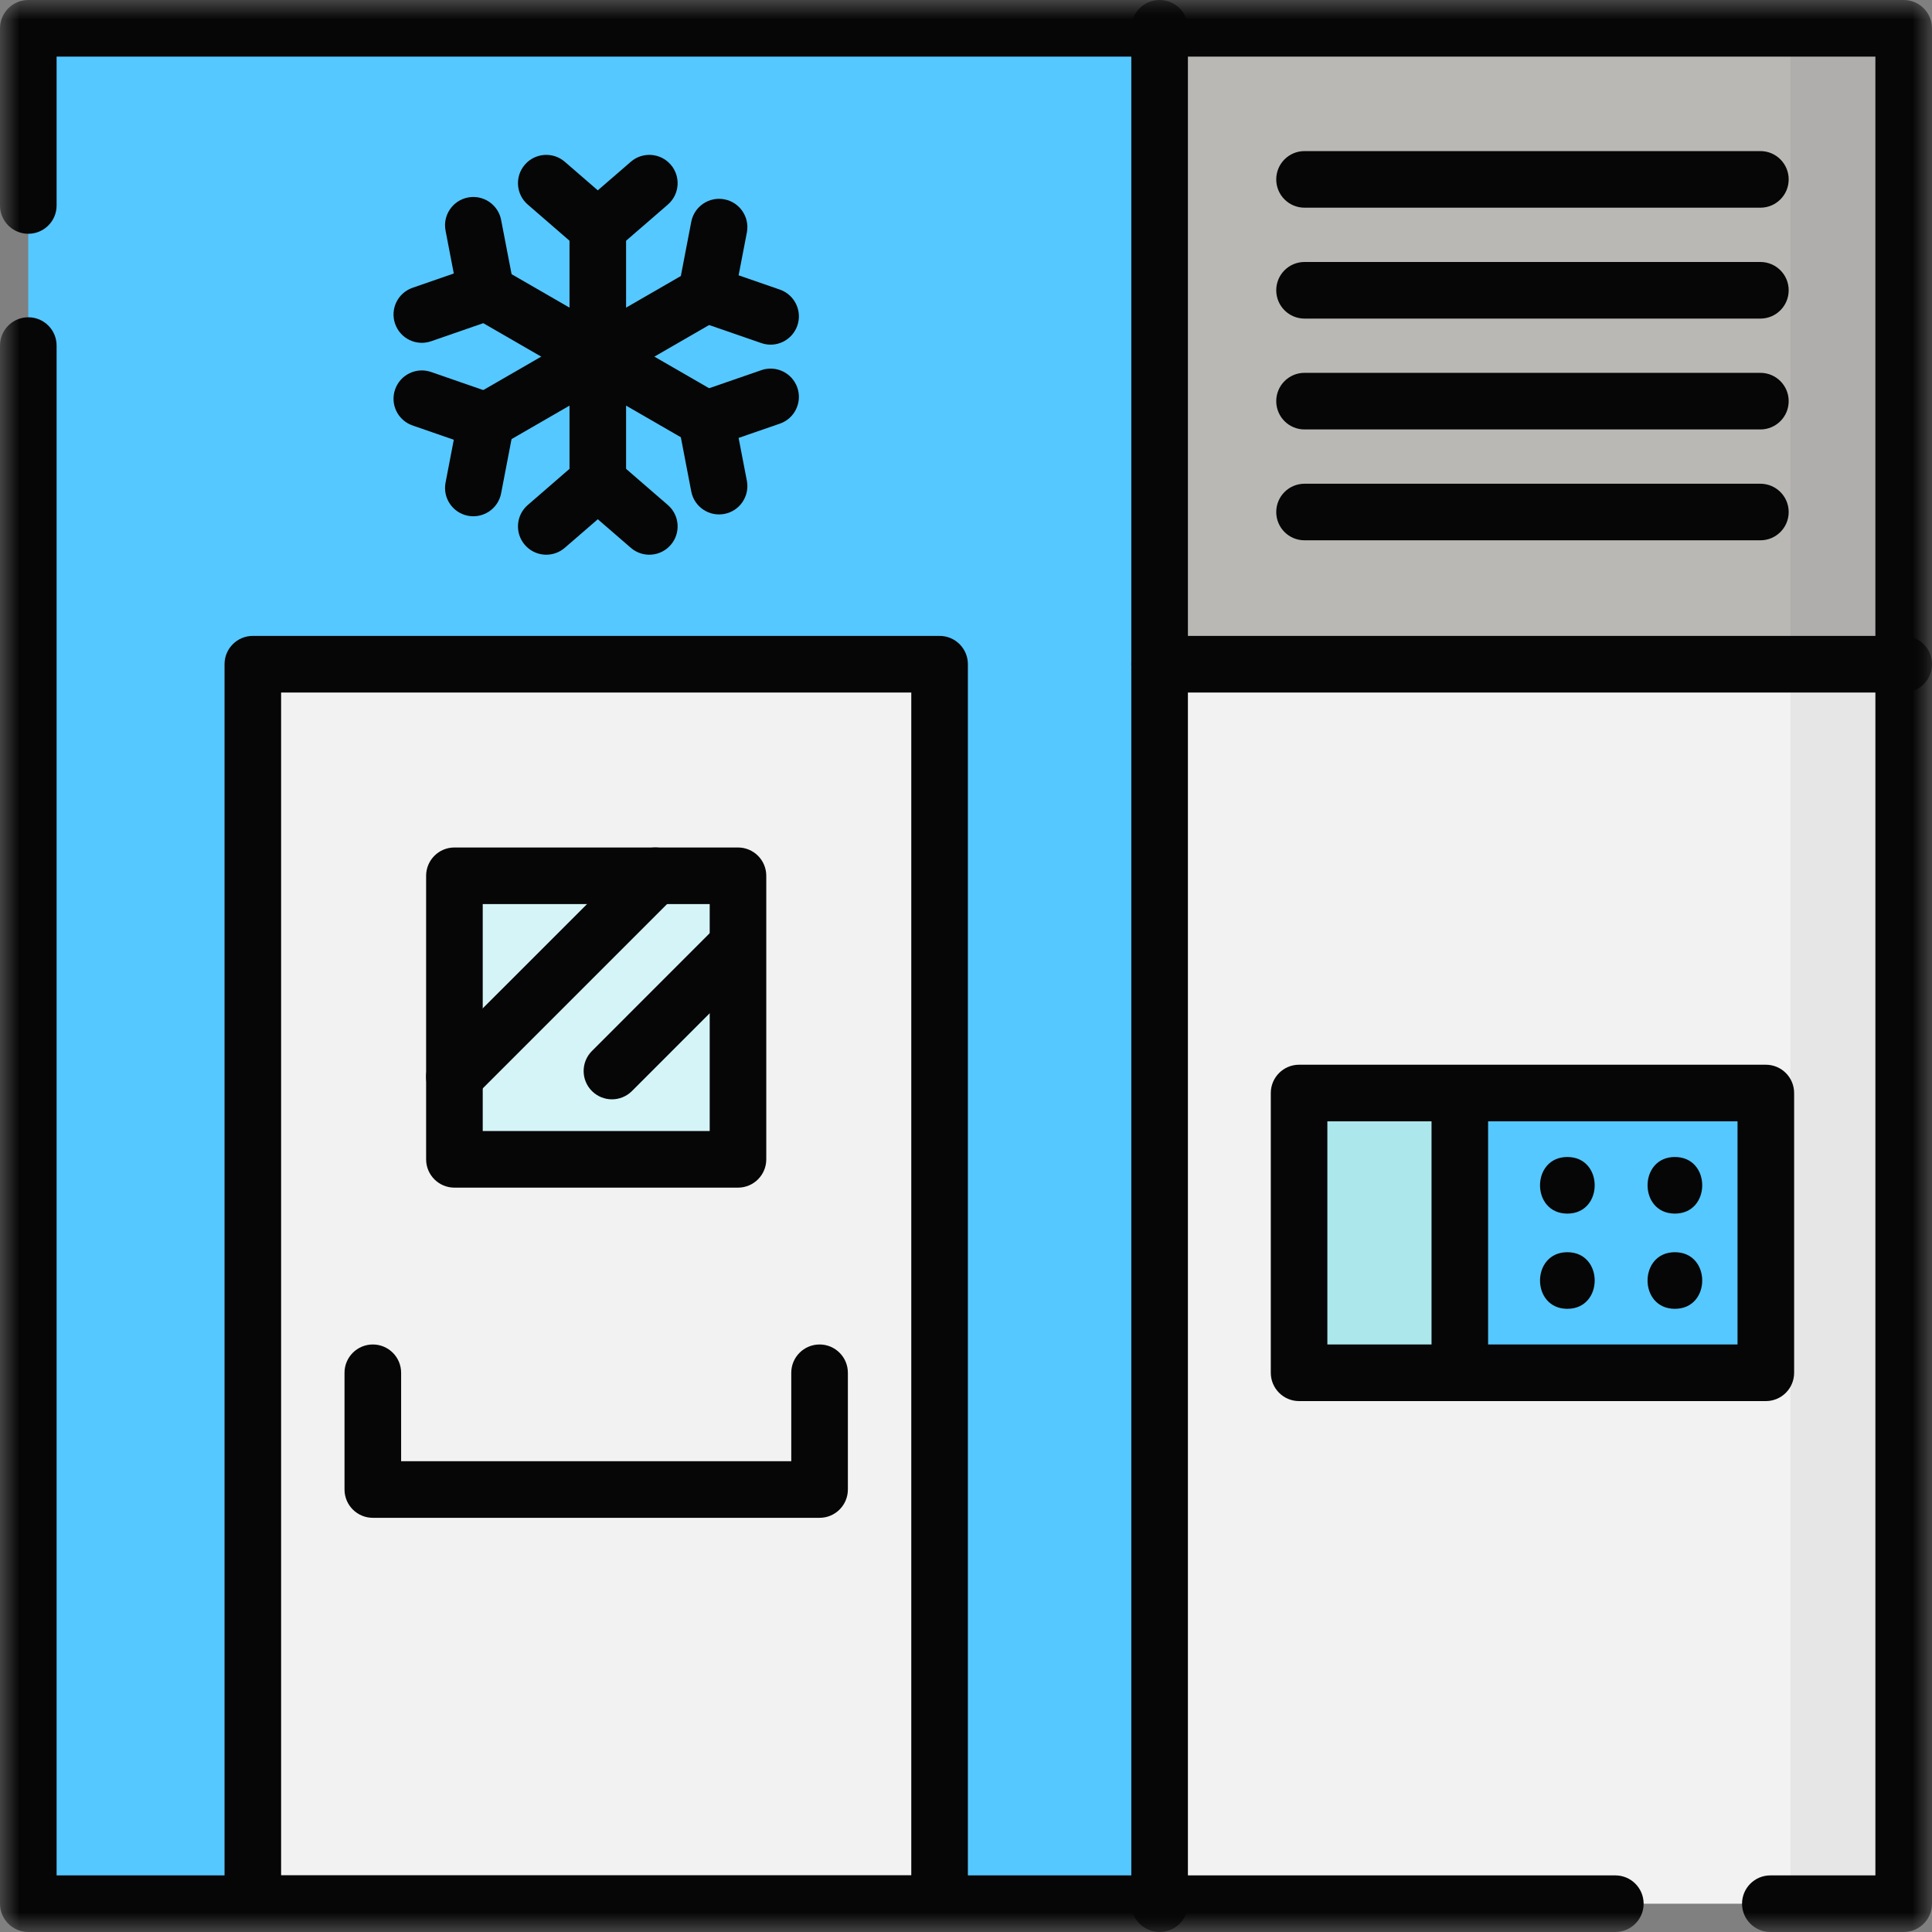 <svg width="50" height="50" viewBox="0 0 50 50" fill="none" xmlns="http://www.w3.org/2000/svg">
<rect x="0" y="0" width="50" height="50" fill="#808080" stroke="none"/>
<g clip-path="url(#clip0_2181_1638)">
<path d="M30.774 49.268H0.732V0.732H30.774V49.268Z" fill="#55C8FF"/>
<path d="M24.316 49.268H6.543V17.19H24.316V49.268Z" fill="#F2F2F2"/>
<path d="M19.099 30.004H11.76V22.665H19.099V30.004Z" fill="#D5F4F7"/>
<path d="M30.01 0.732H49.268V49.268H30.01V0.732Z" fill="#F2F2F2"/>
<path d="M46.338 49.268H49.268V0.732H46.338V49.268Z" fill="#E6E6E6"/>
<path d="M49.268 17.19H30.01V0.732H49.268V17.19Z" fill="#B9B8B4"/>
<path d="M46.338 17.19H49.268V0.732H46.338V17.19Z" fill="#AFAEAC"/>
<path d="M33.62 35.527H38.574V28.288H33.62V35.527Z" fill="#ACE7EB"/>
<path d="M45.7 28.288H37.78V35.528H45.7V28.288Z" fill="#55C8FF"/>
<mask id="mask0_2181_1638" style="mask-type:luminance" maskUnits="userSpaceOnUse" x="0" y="0" width="50" height="50">
<path d="M0 2.98023e-06H50V50H0V2.98023e-06Z" fill="white"/>
</mask>
<g mask="url(#mask0_2181_1638)">
<path fill-rule="evenodd" clip-rule="evenodd" d="M0 49.268C0 49.672 0.328 50 0.733 50H41.805C42.209 50 42.537 49.672 42.537 49.268C42.537 48.863 42.209 48.535 41.805 48.535H1.465V8.944C1.465 8.539 1.137 8.211 0.733 8.211C0.328 8.211 0 8.539 0 8.944V49.268Z" fill="#060606"/>
<path fill-rule="evenodd" clip-rule="evenodd" d="M45.084 49.268C45.084 49.672 45.412 50 45.817 50H49.268C49.672 50 50 49.672 50 49.268V0.733C50 0.328 49.672 0 49.268 0H0.732C0.328 0 0 0.328 0 0.733V5.318C0 5.723 0.328 6.05 0.732 6.05C1.137 6.05 1.465 5.723 1.465 5.318V1.465H48.535V48.535H45.817C45.412 48.535 45.084 48.863 45.084 49.268Z" fill="#060606"/>
<path fill-rule="evenodd" clip-rule="evenodd" d="M5.811 49.268C5.811 49.672 6.138 50 6.543 50H24.316C24.721 50 25.049 49.672 25.049 49.268V17.19C25.049 16.785 24.721 16.457 24.316 16.457H6.543C6.138 16.457 5.811 16.785 5.811 17.19V49.268ZM7.275 48.535V17.922H23.584V48.535H7.275Z" fill="#060606"/>
</g>
<path fill-rule="evenodd" clip-rule="evenodd" d="M11.028 30.004C11.028 30.408 11.356 30.736 11.76 30.736H19.099C19.504 30.736 19.831 30.408 19.831 30.004V22.665C19.831 22.261 19.504 21.933 19.099 21.933H11.76C11.356 21.933 11.028 22.261 11.028 22.665V30.004ZM12.493 29.271V23.397H18.367V29.271H12.493Z" fill="#060606"/>
<path fill-rule="evenodd" clip-rule="evenodd" d="M8.916 38.548C8.916 38.953 9.244 39.281 9.649 39.281H21.211C21.615 39.281 21.943 38.953 21.943 38.548V35.527C21.943 35.123 21.615 34.795 21.211 34.795C20.806 34.795 20.478 35.123 20.478 35.527V37.816H10.381V35.527C10.381 35.123 10.053 34.795 9.649 34.795C9.244 34.795 8.916 35.123 8.916 35.527V38.548Z" fill="#060606"/>
<path fill-rule="evenodd" clip-rule="evenodd" d="M11.242 28.383C11.528 28.669 11.992 28.669 12.278 28.383L17.478 23.183C17.764 22.897 17.764 22.433 17.478 22.147C17.192 21.861 16.729 21.861 16.443 22.147L11.242 27.347C10.956 27.633 10.956 28.097 11.242 28.383Z" fill="#060606"/>
<path fill-rule="evenodd" clip-rule="evenodd" d="M15.319 28.236C15.605 28.522 16.069 28.522 16.355 28.236L19.534 25.056C19.82 24.77 19.82 24.306 19.534 24.02C19.248 23.734 18.785 23.734 18.498 24.02L15.319 27.2C15.033 27.486 15.033 27.95 15.319 28.236Z" fill="#060606"/>
<path fill-rule="evenodd" clip-rule="evenodd" d="M15.471 13.201C15.875 13.201 16.203 12.873 16.203 12.469V5.74C16.203 5.336 15.875 5.008 15.471 5.008C15.066 5.008 14.739 5.336 14.739 5.74V12.469C14.739 12.873 15.066 13.201 15.471 13.201Z" fill="#060606"/>
<path fill-rule="evenodd" clip-rule="evenodd" d="M18.91 11.215C19.113 10.865 18.993 10.417 18.642 10.215L12.816 6.851C12.465 6.648 12.017 6.768 11.815 7.119C11.613 7.469 11.733 7.917 12.083 8.119L17.91 11.483C18.26 11.686 18.708 11.566 18.91 11.215Z" fill="#060606"/>
<path fill-rule="evenodd" clip-rule="evenodd" d="M11.815 11.34C12.017 11.691 12.465 11.811 12.816 11.608L18.642 8.244C18.993 8.042 19.113 7.594 18.91 7.244C18.708 6.893 18.26 6.773 17.91 6.976L12.083 10.34C11.733 10.542 11.613 10.99 11.815 11.34Z" fill="#060606"/>
<path fill-rule="evenodd" clip-rule="evenodd" d="M14.992 6.449C15.267 6.687 15.675 6.687 15.95 6.449L16.617 5.872L17.284 5.294C17.59 5.029 17.623 4.567 17.358 4.261C17.093 3.955 16.631 3.922 16.325 4.187L15.471 4.926L14.617 4.187C14.311 3.922 13.849 3.955 13.584 4.261C13.319 4.567 13.352 5.029 13.658 5.294L14.992 6.449Z" fill="#060606"/>
<path fill-rule="evenodd" clip-rule="evenodd" d="M17.358 14.103C17.623 13.797 17.59 13.335 17.284 13.07L15.95 11.915C15.675 11.677 15.267 11.677 14.991 11.915L13.658 13.07C13.352 13.335 13.319 13.797 13.584 14.103C13.849 14.409 14.311 14.442 14.617 14.177L15.471 13.438L16.325 14.177C16.631 14.442 17.093 14.409 17.358 14.103Z" fill="#060606"/>
<path fill-rule="evenodd" clip-rule="evenodd" d="M10.225 8.379C10.357 8.762 10.774 8.964 11.156 8.832L12.823 8.254C13.167 8.135 13.371 7.781 13.303 7.424L12.969 5.692C12.893 5.295 12.509 5.035 12.111 5.111C11.714 5.188 11.454 5.572 11.531 5.969L11.744 7.078L11.51 7.159L10.677 7.448C10.295 7.58 10.092 7.997 10.225 8.379Z" fill="#060606"/>
<path fill-rule="evenodd" clip-rule="evenodd" d="M18.748 13.3C19.145 13.224 19.405 12.84 19.329 12.443L19.115 11.334L19.349 11.252L20.183 10.964C20.565 10.832 20.767 10.414 20.635 10.032C20.502 9.65 20.085 9.447 19.703 9.58L18.036 10.157C17.692 10.276 17.488 10.63 17.557 10.988L17.89 12.72C17.967 13.117 18.351 13.377 18.748 13.3Z" fill="#060606"/>
<path fill-rule="evenodd" clip-rule="evenodd" d="M12.111 13.348C12.509 13.424 12.893 13.164 12.969 12.767L13.302 11.035C13.371 10.678 13.167 10.324 12.823 10.205L11.99 9.916L11.156 9.627C10.774 9.495 10.357 9.697 10.225 10.08C10.092 10.462 10.295 10.879 10.677 11.011L11.744 11.381L11.531 12.49C11.454 12.887 11.714 13.271 12.111 13.348Z" fill="#060606"/>
<path fill-rule="evenodd" clip-rule="evenodd" d="M20.635 8.427C20.767 8.045 20.565 7.628 20.183 7.495L19.115 7.125L19.329 6.016C19.405 5.619 19.145 5.235 18.748 5.159C18.351 5.082 17.967 5.342 17.89 5.739L17.557 7.472C17.488 7.829 17.692 8.183 18.036 8.302L19.703 8.879C20.085 9.012 20.502 8.809 20.635 8.427Z" fill="#060606"/>
<path fill-rule="evenodd" clip-rule="evenodd" d="M33.029 4.643C33.029 5.047 33.356 5.375 33.761 5.375H45.559C45.963 5.375 46.291 5.047 46.291 4.643C46.291 4.238 45.963 3.91 45.559 3.91H33.761C33.356 3.91 33.029 4.238 33.029 4.643Z" fill="#060606"/>
<path fill-rule="evenodd" clip-rule="evenodd" d="M33.029 7.512C33.029 7.917 33.356 8.245 33.761 8.245H45.559C45.963 8.245 46.291 7.917 46.291 7.512C46.291 7.108 45.963 6.78 45.559 6.78H33.761C33.356 6.78 33.029 7.108 33.029 7.512Z" fill="#060606"/>
<path fill-rule="evenodd" clip-rule="evenodd" d="M33.029 10.382C33.029 10.786 33.356 11.114 33.761 11.114H45.559C45.963 11.114 46.291 10.786 46.291 10.382C46.291 9.977 45.963 9.649 45.559 9.649H33.761C33.356 9.649 33.029 9.977 33.029 10.382Z" fill="#060606"/>
<path fill-rule="evenodd" clip-rule="evenodd" d="M33.029 13.251C33.029 13.656 33.356 13.983 33.761 13.983H45.559C45.963 13.983 46.291 13.656 46.291 13.251C46.291 12.847 45.963 12.519 45.559 12.519H33.761C33.356 12.519 33.029 12.847 33.029 13.251Z" fill="#060606"/>
<path fill-rule="evenodd" clip-rule="evenodd" d="M37.78 36.26C38.184 36.26 38.512 35.932 38.512 35.527V28.483C38.512 28.078 38.184 27.751 37.78 27.751C37.376 27.751 37.048 28.078 37.048 28.483V35.527C37.048 35.932 37.376 36.26 37.78 36.26Z" fill="#060606"/>
<path fill-rule="evenodd" clip-rule="evenodd" d="M32.888 35.527C32.888 35.932 33.216 36.26 33.62 36.26H45.7C46.104 36.26 46.432 35.932 46.432 35.527V28.288C46.432 27.883 46.104 27.555 45.7 27.555H33.62C33.216 27.555 32.888 27.883 32.888 28.288V35.527ZM34.352 34.795V29.02H44.967V34.795H34.352Z" fill="#060606"/>
<mask id="mask1_2181_1638" style="mask-type:luminance" maskUnits="userSpaceOnUse" x="0" y="0" width="50" height="50">
<path d="M0 2.98023e-06H50V50H0V2.98023e-06Z" fill="white"/>
</mask>
<g mask="url(#mask1_2181_1638)">
<path d="M40.563 31.408C41.506 31.408 41.507 29.943 40.563 29.943C39.621 29.943 39.619 31.408 40.563 31.408Z" fill="#060606"/>
<path d="M43.346 31.408C44.289 31.408 44.29 29.943 43.346 29.943C42.404 29.943 42.402 31.408 43.346 31.408Z" fill="#060606"/>
<path d="M40.563 33.872C41.506 33.872 41.507 32.407 40.563 32.407C39.621 32.407 39.619 33.872 40.563 33.872Z" fill="#060606"/>
<path d="M43.346 33.872C44.289 33.872 44.29 32.407 43.346 32.407C42.404 32.407 42.402 33.872 43.346 33.872Z" fill="#060606"/>
<path fill-rule="evenodd" clip-rule="evenodd" d="M30.01 50C30.415 50 30.743 49.672 30.743 49.268V0.732C30.743 0.328 30.415 2.98023e-06 30.01 2.98023e-06C29.606 2.98023e-06 29.278 0.328 29.278 0.732V49.268C29.278 49.672 29.606 50 30.01 50Z" fill="#060606"/>
<path fill-rule="evenodd" clip-rule="evenodd" d="M29.278 17.189C29.278 17.594 29.606 17.922 30.01 17.922H49.267C49.672 17.922 50 17.594 50 17.189C50 16.785 49.672 16.457 49.267 16.457H30.01C29.606 16.457 29.278 16.785 29.278 17.189Z" fill="#060606"/>
</g>
</g>
<defs>
<clipPath id="clip0_2181_1638">
<rect width="50" height="50" fill="white"/>
</clipPath>
</defs>
</svg>
